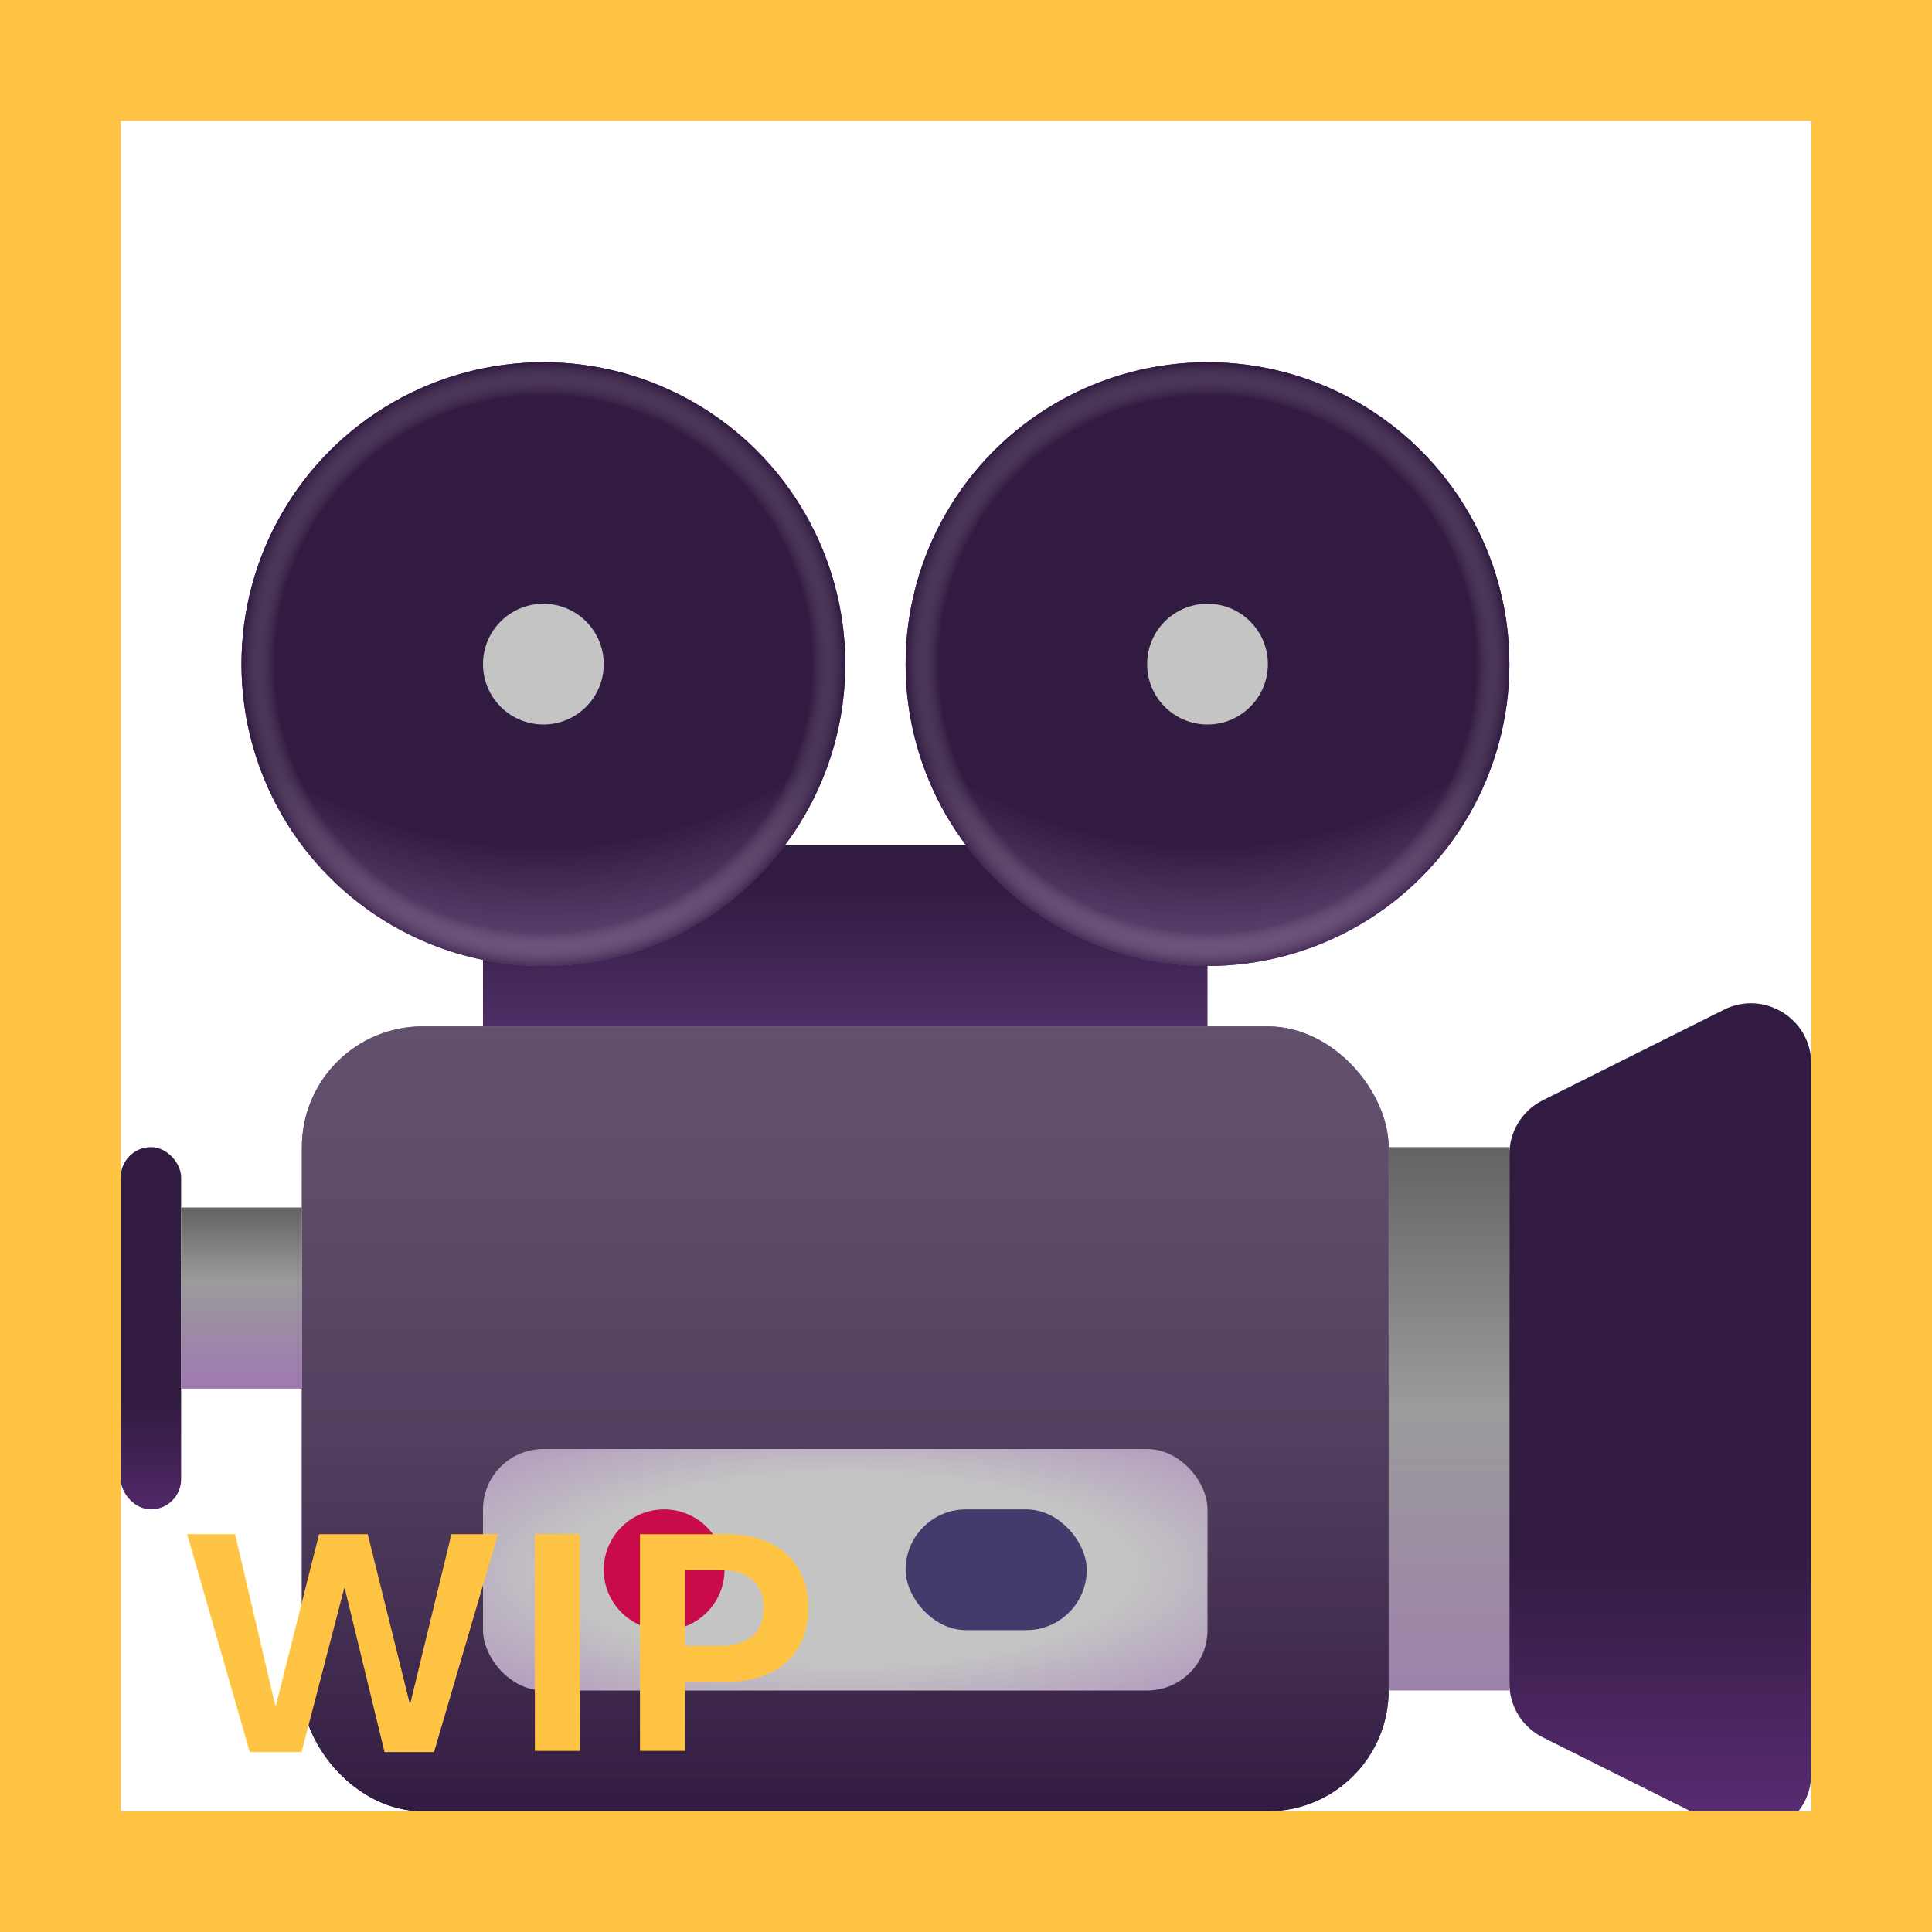 <svg width="32" height="32" viewBox="0 0 32 32" fill="none" xmlns="http://www.w3.org/2000/svg">
<rect x="8" y="14" width="12" height="3" fill="url(#paint0_linear_18_20039)"/>
<circle cx="9" cy="11" r="5" fill="#8C42B3"/>
<circle cx="9" cy="11" r="5" fill="url(#paint1_radial_18_20039)"/>
<circle cx="9" cy="11" r="5" fill="url(#paint2_radial_18_20039)" fill-opacity="0.5"/>
<circle cx="20" cy="11" r="5" fill="#8C42B3"/>
<circle cx="20" cy="11" r="5" fill="url(#paint3_radial_18_20039)"/>
<circle cx="20" cy="11" r="5" fill="url(#paint4_radial_18_20039)" fill-opacity="0.5"/>
<rect x="5" y="17" width="18" height="13" rx="2" fill="#321B41"/>
<rect x="5" y="17" width="18" height="13" rx="2" fill="url(#paint5_linear_18_20039)"/>
<rect x="8" y="24" width="12" height="4" rx="1" fill="url(#paint6_radial_18_20039)"/>
<circle cx="11" cy="26" r="1" fill="#CA0B4A"/>
<rect x="15" y="25" width="3" height="2" rx="1" fill="#433B6B"/>
<rect x="2" y="19" width="1" height="6" rx="0.5" fill="url(#paint7_linear_18_20039)"/>
<path d="M25 19.118C25 18.739 25.214 18.393 25.553 18.224L28.553 16.724C29.218 16.391 30 16.875 30 17.618V29.382C30 30.125 29.218 30.609 28.553 30.276L25.553 28.776C25.214 28.607 25 28.261 25 27.882V19.118Z" fill="url(#paint8_linear_18_20039)"/>
<rect x="23" y="19" width="2" height="9" fill="url(#paint9_linear_18_20039)"/>
<rect x="3" y="20" width="2" height="3" fill="url(#paint10_linear_18_20039)"/>
<circle cx="9" cy="11" r="1" fill="#C4C4C4"/>
<circle cx="20" cy="11" r="1" fill="#C4C4C4"/>
<path d="M4.995 29.02H4.137L3.1 25.411H3.894L4.559 28.247H4.57L5.285 25.411H6.091L6.785 28.209H6.797L7.477 25.411H8.247L7.189 29.02H6.369L5.71 26.305H5.701L4.995 29.02Z" fill="#FFC444"/>
<path d="M9.604 29H8.859V25.411H9.604V29Z" fill="#FFC444"/>
<path d="M10.6 29V25.411H12.032C12.306 25.411 12.544 25.459 12.747 25.555C12.952 25.65 13.11 25.79 13.222 25.974C13.333 26.157 13.389 26.377 13.389 26.633C13.389 26.889 13.333 27.108 13.222 27.292C13.11 27.476 12.952 27.616 12.747 27.714C12.544 27.81 12.306 27.857 12.032 27.857H11.347V29H10.6ZM11.918 27.26C12.152 27.26 12.332 27.209 12.457 27.107C12.582 27.004 12.645 26.846 12.645 26.633C12.645 26.42 12.582 26.263 12.457 26.161C12.332 26.058 12.152 26.006 11.918 26.006H11.347V27.26H11.918Z" fill="#FFC444"/>
<path d="M0 0V-2H-2V0H0ZM32 0H34V-2H32V0ZM32 32V34H34V32H32ZM0 32H-2V34H0V32ZM0 2H32V-2H0V2ZM30 0V32H34V0H30ZM32 30H0V34H32V30ZM2 32V0H-2V32H2Z" fill="#FFC444"/>
<defs>
<linearGradient id="paint0_linear_18_20039" x1="14" y1="14" x2="14" y2="19.5" gradientUnits="userSpaceOnUse">
<stop offset="0.117" stop-color="#321B41"/>
<stop offset="1" stop-color="#6B438B"/>
</linearGradient>
<radialGradient id="paint1_radial_18_20039" cx="0" cy="0" r="1" gradientUnits="userSpaceOnUse" gradientTransform="translate(9 6) rotate(75.579) scale(18.069)">
<stop offset="0.444" stop-color="#321B41"/>
<stop offset="1" stop-color="white" stop-opacity="0"/>
<stop offset="1" stop-color="white" stop-opacity="0"/>
</radialGradient>
<radialGradient id="paint2_radial_18_20039" cx="0" cy="0" r="1" gradientUnits="userSpaceOnUse" gradientTransform="translate(9 11) rotate(90) scale(5)">
<stop stop-color="white" stop-opacity="0"/>
<stop offset="0.891" stop-color="#F4F4F4" stop-opacity="0"/>
<stop offset="1" stop-color="#321B41"/>
</radialGradient>
<radialGradient id="paint3_radial_18_20039" cx="0" cy="0" r="1" gradientUnits="userSpaceOnUse" gradientTransform="translate(20 6) rotate(75.579) scale(18.069)">
<stop offset="0.444" stop-color="#321B41"/>
<stop offset="1" stop-color="white" stop-opacity="0"/>
<stop offset="1" stop-color="white" stop-opacity="0"/>
</radialGradient>
<radialGradient id="paint4_radial_18_20039" cx="0" cy="0" r="1" gradientUnits="userSpaceOnUse" gradientTransform="translate(20 11) rotate(90) scale(5)">
<stop stop-color="white" stop-opacity="0"/>
<stop offset="0.891" stop-color="#F4F4F4" stop-opacity="0"/>
<stop offset="1" stop-color="#321B41"/>
</radialGradient>
<linearGradient id="paint5_linear_18_20039" x1="14" y1="2.75098e-07" x2="14" y2="30" gradientUnits="userSpaceOnUse">
<stop stop-color="#F4F4F4" stop-opacity="0"/>
<stop offset="1" stop-color="#321B41"/>
</linearGradient>
<radialGradient id="paint6_radial_18_20039" cx="0" cy="0" r="1" gradientUnits="userSpaceOnUse" gradientTransform="translate(14 26) rotate(90) scale(4 12)">
<stop offset="0.391" stop-color="#C4C4C4"/>
<stop offset="1" stop-color="#9F70B8"/>
</radialGradient>
<linearGradient id="paint7_linear_18_20039" x1="3" y1="21.5" x2="3" y2="28.5" gradientUnits="userSpaceOnUse">
<stop offset="0.246" stop-color="#321B41"/>
<stop offset="1" stop-color="#8C42B2"/>
</linearGradient>
<linearGradient id="paint8_linear_18_20039" x1="27.5" y1="16" x2="27.5" y2="36" gradientUnits="userSpaceOnUse">
<stop offset="0.488" stop-color="#321B41"/>
<stop offset="1" stop-color="#8C42B3"/>
</linearGradient>
<linearGradient id="paint9_linear_18_20039" x1="24" y1="19" x2="24" y2="31.5" gradientUnits="userSpaceOnUse">
<stop stop-color="#636363"/>
<stop offset="0.344" stop-color="#9B9B9B"/>
<stop offset="1" stop-color="#9F70B8"/>
</linearGradient>
<linearGradient id="paint10_linear_18_20039" x1="4" y1="20" x2="4" y2="23.5" gradientUnits="userSpaceOnUse">
<stop stop-color="#636363"/>
<stop offset="0.344" stop-color="#9B9B9B"/>
<stop offset="1" stop-color="#9F70B8"/>
</linearGradient>
</defs>
</svg>
